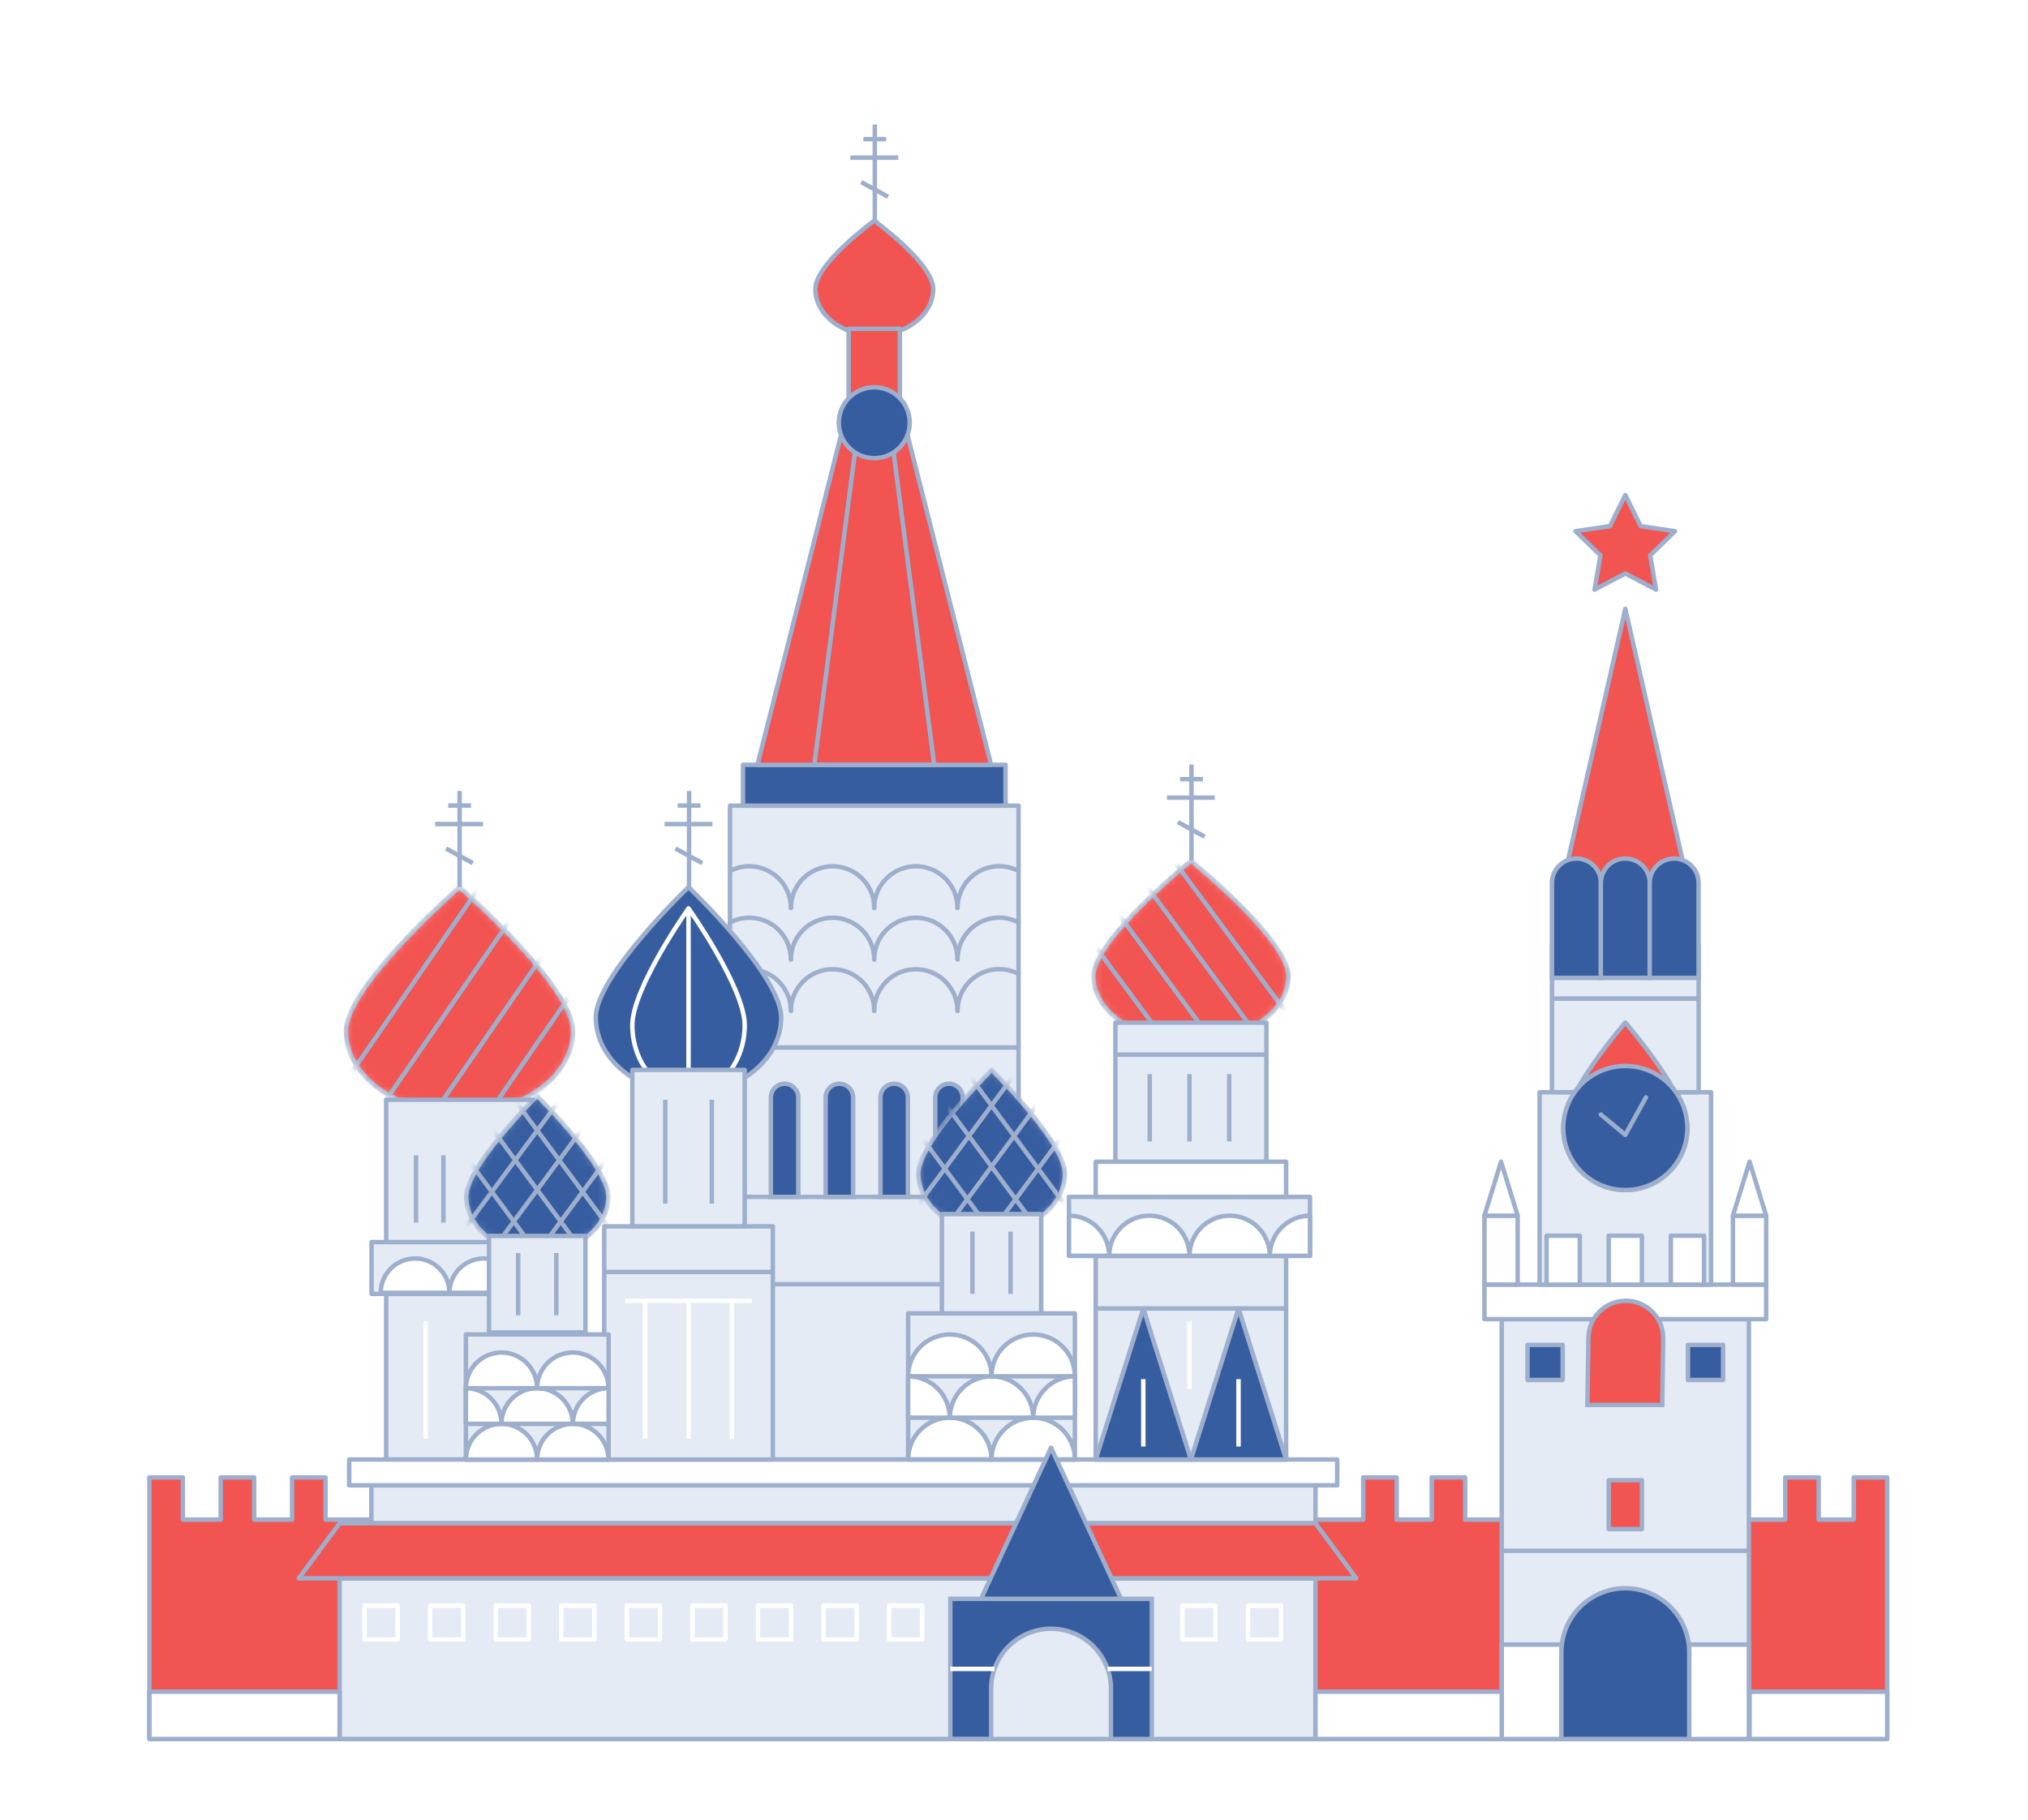 <svg width="273" height="245" viewBox="0 0 273 245" fill="none" xmlns="http://www.w3.org/2000/svg">
<g filter="url(#filter0_dd_202_3891)">
<g filter="url(#filter1_dd_202_3891)">
<mask id="mask0_202_3891" style="mask-type:alpha" maskUnits="userSpaceOnUse" x="46" y="114" width="32" height="32">
<path d="M77.147 134.064C77.147 140.161 70.287 145.105 61.862 145.105C53.436 145.105 46.576 140.161 46.576 134.064C46.576 127.967 61.857 114.676 61.857 114.676C61.857 114.676 77.147 127.967 77.147 134.064Z" fill="#F25451" stroke="#9DAFCC" stroke-width="0.6" stroke-linejoin="round"/>
</mask>
<g mask="url(#mask0_202_3891)">
<path d="M77.147 134.064C77.147 140.161 70.287 145.105 61.862 145.105C53.436 145.105 46.576 140.161 46.576 134.064C46.576 127.967 61.857 114.676 61.857 114.676C61.857 114.676 77.147 127.967 77.147 134.064Z" fill="#F25451" stroke="#9DAFCC" stroke-width="0.6" stroke-linejoin="round"/>
<path d="M65.416 113.402L45.826 141.825" stroke="#9DAFCC" stroke-width="0.6" stroke-linejoin="round"/>
<path d="M69.734 117.561L50.139 145.988" stroke="#9DAFCC" stroke-width="0.6" stroke-linejoin="round"/>
<path d="M74.047 122.428L54.453 150.851" stroke="#9DAFCC" stroke-width="0.6" stroke-linejoin="round"/>
<path d="M78.36 126.895L58.77 155.318" stroke="#9DAFCC" stroke-width="0.6" stroke-linejoin="round"/>
</g>
<path d="M71.744 143.312H51.983V191.745H71.744V143.312Z" fill="#E4EBF5" stroke="#9DAFCC" stroke-width="0.6" stroke-linejoin="round"/>
<path d="M73.709 162.474H50.019V169.445H73.709V162.474Z" fill="#E4EBF5" stroke="#9DAFCC" stroke-width="0.6" stroke-linejoin="round"/>
<path d="M56.009 150.777V159.845" stroke="#9DAFCC" stroke-width="0.6" stroke-linejoin="round"/>
<path d="M60.502 169.3C60.502 168.073 60.015 166.896 59.148 166.029C58.28 165.161 57.103 164.674 55.876 164.674C54.649 164.674 53.472 165.161 52.605 166.029C51.737 166.896 51.25 168.073 51.25 169.3H60.502C60.502 168.073 60.99 166.896 61.858 166.029C62.725 165.161 63.902 164.674 65.129 164.674C66.356 164.674 67.532 165.161 68.4 166.029C69.268 166.896 69.755 168.073 69.755 169.3H60.502Z" fill="white"/>
<path d="M60.502 169.3C60.502 168.073 60.015 166.896 59.148 166.029C58.28 165.161 57.103 164.674 55.876 164.674C54.649 164.674 53.472 165.161 52.605 166.029C51.737 166.896 51.25 168.073 51.25 169.3H60.502ZM60.502 169.3C60.502 168.073 60.99 166.896 61.858 166.029C62.725 165.161 63.902 164.674 65.129 164.674C66.356 164.674 67.532 165.161 68.4 166.029C69.268 166.896 69.755 168.073 69.755 169.3H60.502Z" stroke="#9DAFCC" stroke-width="0.6" stroke-linejoin="round"/>
<path d="M249.547 194.155V199.836H244.822V194.155H240.325V199.836H197.23V194.155H192.732V199.836H188.011V194.155H183.514V199.836H43.819V194.155H39.322V199.836H34.215V194.155H29.717V199.836H24.611V194.155H20.113V199.836V200.732V229.373H254.045V200.732V199.836V194.155H249.547Z" fill="#F25451" stroke="#9DAFCC" stroke-width="0.6" stroke-linejoin="round"/>
<path d="M218.792 77.21L210.44 113.873H227.145L218.792 77.21Z" fill="#F25451" stroke="#9DAFCC" stroke-width="0.6" stroke-linejoin="round"/>
<path d="M202.156 229.374H235.428V172.842H202.156V229.374Z" fill="#E4EBF5" stroke="#9DAFCC" stroke-width="0.6" stroke-linejoin="round"/>
<path d="M237.752 168.193H199.828V172.845H237.752V168.193Z" fill="white" stroke="#9DAFCC" stroke-width="0.6" stroke-linejoin="round"/>
<path d="M230.335 142.292H207.254V168.194H230.335V142.292Z" fill="#E4EBF5" stroke="#9DAFCC" stroke-width="0.6" stroke-linejoin="round"/>
<path d="M228.663 122.547H208.918V142.292H228.663V122.547Z" fill="#E4EBF5" stroke="#9DAFCC" stroke-width="0.6" stroke-linejoin="round"/>
<path d="M212.211 110.829C211.338 110.829 210.501 111.175 209.884 111.792C209.267 112.409 208.919 113.245 208.918 114.118V126.899H215.508V114.118C215.508 113.685 215.423 113.257 215.257 112.857C215.091 112.458 214.848 112.095 214.542 111.789C214.236 111.484 213.872 111.242 213.472 111.077C213.072 110.912 212.644 110.828 212.211 110.829Z" fill="#365DA0" stroke="#9DAFCC" stroke-width="0.6" stroke-miterlimit="10"/>
<path d="M218.792 110.829C217.92 110.829 217.083 111.175 216.466 111.792C215.848 112.409 215.501 113.245 215.5 114.118V126.899H222.081V114.118C222.081 113.246 221.735 112.409 221.118 111.792C220.501 111.176 219.665 110.829 218.792 110.829Z" fill="#365DA0" stroke="#9DAFCC" stroke-width="0.6" stroke-miterlimit="10"/>
<path d="M225.37 110.829C224.497 110.829 223.66 111.175 223.043 111.792C222.425 112.409 222.078 113.245 222.077 114.118V126.899H228.658V114.118C228.658 113.246 228.312 112.409 227.695 111.792C227.078 111.176 226.242 110.829 225.37 110.829Z" fill="#365DA0" stroke="#9DAFCC" stroke-width="0.6" stroke-miterlimit="10"/>
<path d="M218.792 72.452L222.93 74.626L222.141 70.016L225.49 66.753L220.863 66.08L218.792 61.887L216.722 66.08L212.095 66.753L215.444 70.016L214.651 74.626L218.792 72.452Z" fill="#F25451" stroke="#9DAFCC" stroke-width="0.6" stroke-linecap="round" stroke-linejoin="round"/>
<path d="M221.026 194.532H216.554V201.11H221.026V194.532Z" fill="#F25451" stroke="#9DAFCC" stroke-width="0.6" stroke-linejoin="round"/>
<path d="M204.3 158.911H199.828V168.189H204.3V158.911Z" fill="white" stroke="#9DAFCC" stroke-width="0.6" stroke-linejoin="round"/>
<path d="M212.666 161.615H208.193V168.193H212.666V161.615Z" fill="white" stroke="#9DAFCC" stroke-width="0.6" stroke-linejoin="round"/>
<path d="M221.026 161.615H216.554V168.193H221.026V161.615Z" fill="white" stroke="#9DAFCC" stroke-width="0.6" stroke-linejoin="round"/>
<path d="M229.391 161.615H224.919V168.193H229.391V161.615Z" fill="white" stroke="#9DAFCC" stroke-width="0.6" stroke-linejoin="round"/>
<path d="M237.752 158.911H233.28V168.189H237.752V158.911Z" fill="white" stroke="#9DAFCC" stroke-width="0.6" stroke-linejoin="round"/>
<path d="M202.066 151.647L199.828 158.91H204.3L202.066 151.647Z" fill="white" stroke="#9DAFCC" stroke-width="0.6" stroke-linejoin="round"/>
<path d="M235.518 151.647L233.28 158.91H237.752L235.518 151.647Z" fill="white" stroke="#9DAFCC" stroke-width="0.6" stroke-linejoin="round"/>
<path d="M235.519 204.038H202.066" stroke="#9DAFCC" stroke-width="0.6" stroke-linejoin="round"/>
<path d="M218.861 170.371C220.195 170.371 221.474 170.9 222.418 171.842C223.361 172.784 223.893 174.063 223.895 175.396L223.762 184.4H213.686L213.823 175.396C213.827 174.062 214.359 172.784 215.303 171.842C216.248 170.9 217.527 170.371 218.861 170.371Z" fill="#F25451" stroke="#9DAFCC" stroke-width="0.6" stroke-miterlimit="10"/>
<path d="M210.359 176.31H205.629V181.039H210.359V176.31Z" fill="#365DA0" stroke="#9DAFCC" stroke-width="0.6" stroke-linejoin="round"/>
<path d="M231.955 176.31H227.226V181.039H231.955V176.31Z" fill="#365DA0" stroke="#9DAFCC" stroke-width="0.6" stroke-linejoin="round"/>
<path d="M227.145 147.099C227.145 142.485 218.792 132.915 218.792 132.915C218.792 132.915 210.44 142.502 210.44 147.099C210.44 149.316 211.321 151.443 212.889 153.011C214.457 154.578 216.584 155.459 218.801 155.459C221.018 155.459 223.145 154.578 224.713 153.011C226.281 151.443 227.162 149.316 227.162 147.099H227.145Z" fill="#F25451" stroke="#9DAFCC" stroke-width="0.6" stroke-linejoin="round"/>
<path d="M218.792 155.467C223.406 155.467 227.145 151.729 227.145 147.115C227.145 142.503 223.406 138.763 218.792 138.763C214.18 138.763 210.44 142.503 210.44 147.115C210.44 151.729 214.18 155.467 218.792 155.467Z" fill="#365DA0" stroke="#9DAFCC" stroke-width="0.6" stroke-linejoin="round"/>
<path d="M208.918 129.686H228.663" stroke="#9DAFCC" stroke-width="0.6" stroke-linejoin="round"/>
<path d="M215.5 145.302L218.792 148.033L221.571 142.991" stroke="#9DAFCC" stroke-width="0.6" stroke-linecap="round" stroke-linejoin="round"/>
<path d="M202.156 229.378H235.428V216.661H202.156V229.378Z" fill="white" stroke="#9DAFCC" stroke-width="0.6" stroke-linejoin="round"/>
<path d="M218.792 209.076C221.075 209.076 223.263 209.982 224.877 211.596C226.491 213.21 227.398 215.399 227.398 217.681V229.373H210.183V217.681C210.184 215.398 211.092 213.209 212.706 211.596C214.32 209.982 216.51 209.076 218.792 209.076Z" fill="#365DA0" stroke="#9DAFCC" stroke-width="0.6" stroke-miterlimit="10"/>
<path d="M137.113 103.709H98.268V191.75H137.113V103.709Z" fill="#E4EBF5" stroke="#9DAFCC" stroke-width="0.6" stroke-linejoin="round"/>
<path d="M117.691 131.345C117.691 129.857 117.099 128.429 116.047 127.376C114.994 126.324 113.567 125.733 112.078 125.733C110.59 125.733 109.162 126.324 108.11 127.376C107.057 128.429 106.466 129.857 106.466 131.345" stroke="#9DAFCC" stroke-width="0.6" stroke-linecap="round" stroke-linejoin="round"/>
<path d="M128.898 131.345C128.898 129.857 128.307 128.429 127.254 127.376C126.202 126.324 124.774 125.733 123.286 125.733C121.797 125.733 120.37 126.324 119.317 127.376C118.265 128.429 117.673 129.857 117.673 131.345" stroke="#9DAFCC" stroke-width="0.6" stroke-linecap="round" stroke-linejoin="round"/>
<path d="M137.113 126.363C136.257 125.915 135.3 125.696 134.334 125.726C133.368 125.757 132.427 126.036 131.601 126.537C130.774 127.038 130.091 127.744 129.618 128.586C129.145 129.429 128.897 130.379 128.898 131.346" stroke="#9DAFCC" stroke-width="0.6" stroke-linecap="round" stroke-linejoin="round"/>
<path d="M106.465 131.346C106.466 130.382 106.218 129.434 105.745 128.594C105.272 127.754 104.592 127.05 103.768 126.549C102.944 126.048 102.006 125.768 101.042 125.736C100.079 125.704 99.123 125.919 98.268 126.363" stroke="#9DAFCC" stroke-width="0.6" stroke-linecap="round" stroke-linejoin="round"/>
<path d="M117.691 124.412C117.691 122.924 117.099 121.496 116.047 120.444C114.994 119.391 113.567 118.8 112.078 118.8C110.59 118.8 109.162 119.391 108.11 120.444C107.057 121.496 106.466 122.924 106.466 124.412" stroke="#9DAFCC" stroke-width="0.6" stroke-linecap="round" stroke-linejoin="round"/>
<path d="M128.898 124.412C128.898 122.924 128.307 121.496 127.254 120.444C126.202 119.391 124.774 118.8 123.286 118.8C121.797 118.8 120.37 119.391 119.317 120.444C118.265 121.496 117.673 122.924 117.673 124.412" stroke="#9DAFCC" stroke-width="0.6" stroke-linecap="round" stroke-linejoin="round"/>
<path d="M137.113 119.435C136.258 118.985 135.301 118.765 134.334 118.794C133.369 118.824 132.427 119.103 131.6 119.604C130.773 120.104 130.091 120.81 129.617 121.653C129.144 122.496 128.896 123.446 128.898 124.413" stroke="#9DAFCC" stroke-width="0.6" stroke-linecap="round" stroke-linejoin="round"/>
<path d="M106.465 124.413C106.466 123.449 106.218 122.501 105.746 121.66C105.274 120.82 104.592 120.116 103.768 119.615C102.944 119.115 102.005 118.836 101.042 118.804C100.078 118.772 99.123 118.99 98.268 119.435" stroke="#9DAFCC" stroke-width="0.6" stroke-linecap="round" stroke-linejoin="round"/>
<path d="M117.691 117.484C117.691 115.995 117.099 114.568 116.047 113.515C114.994 112.462 113.567 111.871 112.078 111.871C110.59 111.871 109.162 112.462 108.11 113.515C107.057 114.568 106.466 115.995 106.466 117.484" stroke="#9DAFCC" stroke-width="0.6" stroke-linecap="round" stroke-linejoin="round"/>
<path d="M128.898 117.484C128.898 115.995 128.307 114.568 127.254 113.515C126.202 112.462 124.774 111.871 123.286 111.871C121.797 111.871 120.37 112.462 119.317 113.515C118.265 114.568 117.673 115.995 117.673 117.484" stroke="#9DAFCC" stroke-width="0.6" stroke-linecap="round" stroke-linejoin="round"/>
<path d="M137.113 112.506C136.258 112.057 135.301 111.836 134.334 111.866C133.369 111.896 132.427 112.174 131.6 112.675C130.773 113.176 130.091 113.882 129.617 114.724C129.144 115.567 128.896 116.518 128.898 117.484" stroke="#9DAFCC" stroke-width="0.6" stroke-linecap="round" stroke-linejoin="round"/>
<path d="M106.465 117.484C106.466 116.52 106.218 115.572 105.746 114.732C105.274 113.891 104.592 113.187 103.768 112.687C102.944 112.187 102.005 111.907 101.042 111.875C100.078 111.844 99.123 112.061 98.268 112.506" stroke="#9DAFCC" stroke-width="0.6" stroke-linecap="round" stroke-linejoin="round"/>
<path d="M137.113 136.276H98.362" stroke="#9DAFCC" stroke-width="0.6" stroke-linejoin="round"/>
<path d="M137.113 168.138H98.268" stroke="#9DAFCC" stroke-width="0.6" stroke-linejoin="round"/>
<path d="M137.113 156.385H98.362" stroke="#9DAFCC" stroke-width="0.6" stroke-linejoin="round"/>
<path d="M105.621 141.148C105.131 141.148 104.661 141.343 104.314 141.689C103.968 142.036 103.773 142.506 103.773 142.996V156.386H107.46V142.996C107.46 142.507 107.267 142.038 106.922 141.692C106.577 141.346 106.11 141.15 105.621 141.148Z" fill="#365DA0" stroke="#9DAFCC" stroke-width="0.6" stroke-miterlimit="10"/>
<path d="M112.996 141.148C112.506 141.148 112.036 141.343 111.689 141.689C111.342 142.036 111.147 142.506 111.147 142.996V156.386H114.843V142.996C114.843 142.506 114.649 142.036 114.302 141.689C113.956 141.343 113.486 141.148 112.996 141.148Z" fill="#365DA0" stroke="#9DAFCC" stroke-width="0.6" stroke-miterlimit="10"/>
<path d="M120.37 141.148C119.88 141.148 119.41 141.343 119.064 141.689C118.717 142.036 118.522 142.506 118.522 142.996V156.386H122.218V142.996C122.218 142.506 122.024 142.036 121.677 141.689C121.33 141.343 120.86 141.148 120.37 141.148Z" fill="#365DA0" stroke="#9DAFCC" stroke-width="0.6" stroke-miterlimit="10"/>
<path d="M127.745 141.148C127.255 141.148 126.785 141.343 126.438 141.689C126.092 142.036 125.897 142.506 125.897 142.996V156.386H129.593V142.996C129.593 142.506 129.398 142.036 129.052 141.689C128.705 141.343 128.235 141.148 127.745 141.148Z" fill="#365DA0" stroke="#9DAFCC" stroke-width="0.6" stroke-miterlimit="10"/>
<path d="M125.623 34.141C125.623 37.571 122.072 40.384 117.691 40.384C113.309 40.384 109.763 37.589 109.763 34.141C109.763 30.694 117.691 24.949 117.691 24.949C117.691 24.949 125.623 30.698 125.623 34.141Z" fill="#F25451" stroke="#9DAFCC" stroke-width="0.6" stroke-linejoin="round"/>
<path d="M121.142 39.505H114.239V52.154H121.142V39.505Z" fill="#F25451" stroke="#9DAFCC" stroke-width="0.6" stroke-linejoin="round"/>
<path d="M177.083 207.746H45.715V229.378H177.083V207.746Z" fill="#E4EBF5" stroke="#9DAFCC" stroke-width="0.6" stroke-linejoin="round"/>
<path d="M177.087 195.219H49.993V200.33H177.087V195.219Z" fill="#E4EBF5" stroke="#9DAFCC" stroke-width="0.6" stroke-linejoin="round"/>
<path d="M180.007 191.745H47.009V195.218H180.007V191.745Z" fill="white" stroke="#9DAFCC" stroke-width="0.6" stroke-linejoin="round"/>
<path d="M135.364 98.211H100.017V103.708H135.364V98.211Z" fill="#365DA0" stroke="#9DAFCC" stroke-width="0.6" stroke-linejoin="round"/>
<path d="M177.087 200.329H45.715L40.226 207.747H182.575L177.087 200.329Z" fill="#F25451" stroke="#9DAFCC" stroke-width="0.6" stroke-linejoin="round"/>
<path d="M105.162 132.216C105.162 137.841 99.588 142.399 92.686 142.399C85.782 142.399 80.208 137.841 80.208 132.216C80.208 126.591 92.686 114.676 92.686 114.676C92.686 114.676 105.162 126.595 105.162 132.216Z" fill="#365DA0" stroke="#9DAFCC" stroke-width="0.6" stroke-linejoin="round"/>
<path d="M100.249 133.267C100.249 138.309 96.861 142.399 92.685 142.399C88.509 142.399 85.122 138.309 85.122 133.267C85.122 128.224 92.685 117.539 92.685 117.539C92.685 117.539 100.249 128.233 100.249 133.267Z" stroke="white" stroke-width="0.6" stroke-linejoin="round"/>
<path d="M92.685 142.399V117.539" stroke="white" stroke-width="0.6" stroke-linejoin="round"/>
<path d="M104.038 160.352H81.336V191.746H104.038V160.352Z" fill="#E4EBF5" stroke="#9DAFCC" stroke-width="0.6" stroke-linejoin="round"/>
<path d="M81.336 166.491H104.034" stroke="#9DAFCC" stroke-width="0.6" stroke-linejoin="round"/>
<path d="M100.244 139.286H85.122V160.351H100.244V139.286Z" fill="#E4EBF5" stroke="#9DAFCC" stroke-width="0.6" stroke-linejoin="round"/>
<path d="M89.555 143.312V157.298" stroke="#9DAFCC" stroke-width="0.6" stroke-linejoin="round"/>
<path d="M95.819 143.312V157.298" stroke="#9DAFCC" stroke-width="0.6" stroke-linejoin="round"/>
<mask id="mask1_202_3891" style="mask-type:alpha" maskUnits="userSpaceOnUse" x="123" y="138" width="21" height="24">
<path d="M123.629 153.264C123.629 157.572 128.037 161.062 133.49 161.062C138.944 161.062 143.352 157.572 143.352 153.264C143.352 148.954 133.49 139.286 133.49 139.286C133.49 139.286 123.629 148.954 123.629 153.264Z" fill="#365DA0" stroke="#9DAFCC" stroke-width="0.6" stroke-linejoin="round"/>
</mask>
<g mask="url(#mask1_202_3891)">
<path d="M123.629 153.264C123.629 157.572 128.037 161.062 133.49 161.062C138.944 161.062 143.352 157.572 143.352 153.264C143.352 148.954 133.49 139.286 133.49 139.286C133.49 139.286 123.629 148.954 123.629 153.264Z" fill="#365DA0" stroke="#9DAFCC" stroke-width="0.6" stroke-linejoin="round"/>
<path d="M128.667 137.588L145.504 160.351" stroke="#9DAFCC" stroke-width="0.6" stroke-linejoin="round"/>
<path d="M125.052 140.919L141.89 163.687" stroke="#9DAFCC" stroke-width="0.6" stroke-linejoin="round"/>
<path d="M121.438 144.817L138.275 167.58" stroke="#9DAFCC" stroke-width="0.6" stroke-linejoin="round"/>
<path d="M138.275 137.588L121.438 160.351" stroke="#9DAFCC" stroke-width="0.6" stroke-linejoin="round"/>
<path d="M141.89 140.919L125.052 163.687" stroke="#9DAFCC" stroke-width="0.6" stroke-linejoin="round"/>
<path d="M145.504 144.817L128.667 167.58" stroke="#9DAFCC" stroke-width="0.6" stroke-linejoin="round"/>
</g>
<path d="M144.698 172.069H122.249V191.745H144.698V172.069Z" fill="#E4EBF5" stroke="#9DAFCC" stroke-width="0.6" stroke-linejoin="round"/>
<path d="M127.861 186.115C126.373 186.115 124.945 186.707 123.892 187.759C122.84 188.812 122.249 190.239 122.249 191.728H133.473C133.473 190.991 133.328 190.261 133.046 189.58C132.764 188.899 132.351 188.28 131.829 187.759C131.308 187.238 130.69 186.825 130.009 186.543C129.328 186.261 128.598 186.115 127.861 186.115Z" fill="white" stroke="#9DAFCC" stroke-width="0.6" stroke-linejoin="round"/>
<path d="M133.473 180.542C131.991 180.542 130.57 181.127 129.518 182.171C128.467 183.216 127.871 184.633 127.861 186.115H139.086C139.075 184.633 138.48 183.216 137.429 182.171C136.377 181.127 134.955 180.542 133.473 180.542Z" fill="white" stroke="#9DAFCC" stroke-width="0.6" stroke-linejoin="round"/>
<path d="M139.086 186.115C137.597 186.115 136.17 186.707 135.117 187.759C134.065 188.812 133.473 190.239 133.473 191.728H144.698C144.698 190.991 144.553 190.261 144.271 189.58C143.989 188.899 143.575 188.28 143.055 187.759C142.533 187.238 141.914 186.825 141.234 186.543C140.553 186.261 139.823 186.115 139.086 186.115Z" fill="white" stroke="#9DAFCC" stroke-width="0.6" stroke-linejoin="round"/>
<path d="M127.861 174.908C127.122 174.908 126.39 175.054 125.708 175.337C125.026 175.62 124.406 176.036 123.885 176.559C123.363 177.083 122.95 177.704 122.669 178.387C122.389 179.071 122.245 179.803 122.249 180.542H133.473C133.476 179.803 133.333 179.071 133.053 178.387C132.771 177.704 132.358 177.083 131.837 176.559C131.316 176.036 130.696 175.62 130.014 175.337C129.331 175.054 128.6 174.908 127.861 174.908Z" fill="white" stroke="#9DAFCC" stroke-width="0.6" stroke-linejoin="round"/>
<path d="M139.086 174.908C138.347 174.908 137.615 175.054 136.933 175.337C136.251 175.62 135.631 176.036 135.109 176.559C134.588 177.083 134.175 177.704 133.894 178.387C133.613 179.071 133.47 179.803 133.473 180.542H144.698C144.701 179.803 144.558 179.071 144.277 178.387C143.996 177.704 143.584 177.083 143.062 176.559C142.541 176.036 141.921 175.62 141.238 175.337C140.556 175.054 139.824 174.908 139.086 174.908Z" fill="white" stroke="#9DAFCC" stroke-width="0.6" stroke-linejoin="round"/>
<path d="M122.249 186.115H127.861C127.851 184.633 127.255 183.216 126.203 182.171C125.152 181.127 123.73 180.542 122.249 180.542V186.115Z" fill="white" stroke="#9DAFCC" stroke-width="0.6" stroke-linejoin="round"/>
<path d="M144.698 186.115H139.086C139.096 184.633 139.692 183.216 140.743 182.171C141.795 181.127 143.216 180.542 144.698 180.542V186.115Z" fill="white" stroke="#9DAFCC" stroke-width="0.6" stroke-linejoin="round"/>
<path d="M140.158 158.705H126.793V172.069H140.158V158.705Z" fill="#E4EBF5" stroke="#9DAFCC" stroke-width="0.6" stroke-linejoin="round"/>
<path d="M130.909 161.064V169.446" stroke="#9DAFCC" stroke-width="0.6" stroke-linejoin="round"/>
<path d="M136.037 161.064V169.446" stroke="#9DAFCC" stroke-width="0.6" stroke-linejoin="round"/>
<mask id="mask2_202_3891" style="mask-type:alpha" maskUnits="userSpaceOnUse" x="62" y="142" width="21" height="23">
<path d="M62.758 156.359C62.758 160.544 67.045 163.94 72.319 163.94C77.593 163.94 81.885 160.544 81.885 156.359C81.885 152.175 72.302 142.781 72.302 142.781C72.302 142.781 62.758 152.175 62.758 156.359Z" fill="#365DA0" stroke="#9DAFCC" stroke-width="0.6" stroke-linejoin="round"/>
</mask>
<g mask="url(#mask2_202_3891)">
<path d="M62.758 156.359C62.758 160.544 67.045 163.94 72.319 163.94C77.593 163.94 81.885 160.544 81.885 156.359C81.885 152.175 72.302 142.781 72.302 142.781C72.302 142.781 62.758 152.175 62.758 156.359Z" fill="#365DA0" stroke="#9DAFCC" stroke-width="0.6" stroke-linejoin="round"/>
<path d="M67.654 141.13L84.011 163.245" stroke="#9DAFCC" stroke-width="0.6" stroke-linejoin="round"/>
<path d="M64.143 144.372L80.5 166.487" stroke="#9DAFCC" stroke-width="0.6" stroke-linejoin="round"/>
<path d="M60.631 148.154L76.988 170.269" stroke="#9DAFCC" stroke-width="0.6" stroke-linejoin="round"/>
<path d="M76.988 141.13L60.631 163.245" stroke="#9DAFCC" stroke-width="0.6" stroke-linejoin="round"/>
<path d="M80.5 144.372L64.143 166.487" stroke="#9DAFCC" stroke-width="0.6" stroke-linejoin="round"/>
<path d="M84.011 148.154L67.654 170.269" stroke="#9DAFCC" stroke-width="0.6" stroke-linejoin="round"/>
</g>
<path d="M81.928 174.908H62.715V191.745H81.928V174.908Z" fill="#E4EBF5" stroke="#9DAFCC" stroke-width="0.6" stroke-linejoin="round"/>
<path d="M67.517 186.943C66.243 186.943 65.022 187.449 64.121 188.35C63.221 189.25 62.715 190.472 62.715 191.746H72.302C72.302 190.475 71.798 189.256 70.902 188.356C70.005 187.456 68.787 186.948 67.517 186.943Z" fill="white" stroke="#9DAFCC" stroke-width="0.6" stroke-linejoin="round"/>
<path d="M72.302 182.141C71.028 182.141 69.807 182.647 68.906 183.547C68.006 184.448 67.499 185.669 67.499 186.943H77.108C77.108 186.312 76.984 185.687 76.742 185.104C76.501 184.521 76.147 183.992 75.7 183.546C75.254 183.1 74.724 182.746 74.141 182.505C73.558 182.264 72.933 182.14 72.302 182.141Z" fill="white" stroke="#9DAFCC" stroke-width="0.6" stroke-linejoin="round"/>
<path d="M77.126 186.944C76.493 186.941 75.867 187.064 75.282 187.304C74.697 187.544 74.165 187.897 73.717 188.344C73.269 188.79 72.913 189.32 72.671 189.904C72.428 190.487 72.303 191.113 72.302 191.746H81.911C81.909 190.475 81.405 189.257 80.509 188.358C79.612 187.457 78.396 186.949 77.126 186.944Z" fill="white" stroke="#9DAFCC" stroke-width="0.6" stroke-linejoin="round"/>
<path d="M67.517 177.339C66.886 177.338 66.262 177.462 65.679 177.703C65.096 177.944 64.566 178.298 64.12 178.744C63.674 179.19 63.32 179.72 63.079 180.302C62.838 180.886 62.714 181.51 62.715 182.141H72.302C72.303 180.87 71.8 179.651 70.903 178.75C70.006 177.85 68.788 177.342 67.517 177.339Z" fill="white" stroke="#9DAFCC" stroke-width="0.6" stroke-linejoin="round"/>
<path d="M77.126 177.339C76.493 177.336 75.866 177.458 75.281 177.699C74.696 177.939 74.165 178.292 73.716 178.738C73.268 179.184 72.912 179.714 72.67 180.298C72.427 180.883 72.302 181.509 72.302 182.141H81.911C81.911 180.87 81.407 179.652 80.51 178.752C79.613 177.852 78.396 177.343 77.126 177.339Z" fill="white" stroke="#9DAFCC" stroke-width="0.6" stroke-linejoin="round"/>
<path d="M62.715 186.943H67.517C67.518 186.312 67.394 185.687 67.152 185.105C66.912 184.522 66.558 183.992 66.112 183.546C65.666 183.1 65.136 182.746 64.553 182.505C63.97 182.264 63.346 182.14 62.715 182.141V186.943Z" fill="white" stroke="#9DAFCC" stroke-width="0.6" stroke-linejoin="round"/>
<path d="M81.928 186.943H77.126C77.125 186.312 77.249 185.687 77.49 185.105C77.731 184.522 78.085 183.992 78.531 183.546C78.977 183.1 79.506 182.746 80.089 182.505C80.672 182.264 81.297 182.14 81.928 182.141V186.943Z" fill="white" stroke="#9DAFCC" stroke-width="0.6" stroke-linejoin="round"/>
<path d="M78.81 161.646H65.828V174.629H78.81V161.646Z" fill="#E4EBF5" stroke="#9DAFCC" stroke-width="0.6" stroke-linejoin="round"/>
<path d="M69.755 163.948V172.331" stroke="#9DAFCC" stroke-width="0.6" stroke-linejoin="round"/>
<path d="M74.888 163.948V172.331" stroke="#9DAFCC" stroke-width="0.6" stroke-linejoin="round"/>
<path d="M173.13 164.322H147.498V191.745H173.13V164.322Z" fill="#E4EBF5" stroke="#9DAFCC" stroke-width="0.6" stroke-linejoin="round"/>
<path d="M153.908 171.409L147.498 191.745H160.314L153.908 171.409Z" fill="#365DA0" stroke="#9DAFCC" stroke-width="0.6" stroke-linejoin="round"/>
<path d="M166.723 171.409L160.314 191.745H173.134L166.723 171.409Z" fill="#365DA0" stroke="#9DAFCC" stroke-width="0.6" stroke-linejoin="round"/>
<path d="M176.345 156.385H143.901V164.322H176.345V156.385Z" fill="#E4EBF5" stroke="#9DAFCC" stroke-width="0.6" stroke-linejoin="round"/>
<path d="M173.13 151.647H147.498V156.38H173.13V151.647Z" fill="white" stroke="#9DAFCC" stroke-width="0.6" stroke-linejoin="round"/>
<path d="M154.718 158.911C153.284 158.912 151.91 159.482 150.896 160.496C149.883 161.51 149.313 162.884 149.312 164.318H160.125C160.125 163.608 159.985 162.905 159.713 162.249C159.442 161.593 159.044 160.997 158.542 160.495C158.039 159.993 157.443 159.595 156.787 159.323C156.131 159.051 155.428 158.911 154.718 158.911Z" fill="white" stroke="#9DAFCC" stroke-width="0.6" stroke-linejoin="round"/>
<path d="M165.531 158.911C164.098 158.912 162.724 159.482 161.71 160.496C160.696 161.51 160.126 162.884 160.125 164.318H170.938C170.937 162.884 170.367 161.51 169.353 160.496C168.34 159.482 166.965 158.912 165.531 158.911Z" fill="white" stroke="#9DAFCC" stroke-width="0.6" stroke-linejoin="round"/>
<path d="M143.905 164.318H149.312C149.312 162.884 148.742 161.509 147.728 160.495C146.714 159.481 145.339 158.911 143.905 158.911V164.318Z" fill="white" stroke="#9DAFCC" stroke-width="0.6" stroke-linejoin="round"/>
<path d="M176.345 164.318H170.938C170.938 162.884 171.508 161.509 172.522 160.495C173.536 159.481 174.911 158.911 176.345 158.911V164.318Z" fill="white" stroke="#9DAFCC" stroke-width="0.6" stroke-linejoin="round"/>
<mask id="mask3_202_3891" style="mask-type:alpha" maskUnits="userSpaceOnUse" x="146" y="110" width="28" height="26">
<path d="M147.181 126.651C147.181 131.535 153.063 135.492 160.318 135.492C167.573 135.492 173.451 131.535 173.451 126.651C173.451 121.767 160.318 111.121 160.318 111.121C160.318 111.121 147.181 121.763 147.181 126.651Z" fill="#F25451" stroke="#9DAFCC" stroke-width="0.6" stroke-linejoin="round"/>
</mask>
<g mask="url(#mask3_202_3891)">
<path d="M147.181 126.651C147.181 131.535 153.063 135.492 160.318 135.492C167.573 135.492 173.451 131.535 173.451 126.651C173.451 121.767 160.318 111.121 160.318 111.121C160.318 111.121 147.181 121.763 147.181 126.651Z" fill="#F25451" stroke="#9DAFCC" stroke-width="0.6" stroke-linejoin="round"/>
<path d="M157.261 110.095L174.098 132.862" stroke="#9DAFCC" stroke-width="0.6" stroke-linejoin="round"/>
<path d="M153.552 113.431L170.39 136.199" stroke="#9DAFCC" stroke-width="0.6" stroke-linejoin="round"/>
<path d="M149.848 117.324L166.685 140.091" stroke="#9DAFCC" stroke-width="0.6" stroke-linejoin="round"/>
<path d="M146.139 120.905L162.977 143.672" stroke="#9DAFCC" stroke-width="0.6" stroke-linejoin="round"/>
</g>
<path d="M170.479 132.932H150.147V151.648H170.479V132.932Z" fill="#E4EBF5" stroke="#9DAFCC" stroke-width="0.6" stroke-linejoin="round"/>
<path d="M150.147 137.229H170.484" stroke="#9DAFCC" stroke-width="0.6" stroke-linejoin="round"/>
<path d="M154.774 139.852V148.92" stroke="#9DAFCC" stroke-width="0.6" stroke-linejoin="round"/>
<path d="M160.121 139.852V148.92" stroke="#9DAFCC" stroke-width="0.6" stroke-linejoin="round"/>
<path d="M153.908 180.923V189.992" stroke="white" stroke-width="0.6" stroke-linejoin="round"/>
<path d="M166.724 180.923V189.992" stroke="white" stroke-width="0.6" stroke-linejoin="round"/>
<path d="M160.121 173.18V182.248" stroke="white" stroke-width="0.6" stroke-linejoin="round"/>
<path d="M165.472 139.852V148.92" stroke="#9DAFCC" stroke-width="0.6" stroke-linejoin="round"/>
<path d="M59.692 150.777V159.845" stroke="#9DAFCC" stroke-width="0.6" stroke-linejoin="round"/>
<path d="M113.214 53.826L101.964 98.211H133.418L122.167 53.826H113.214Z" fill="#F25451" stroke="#9DAFCC" stroke-width="0.6" stroke-linejoin="round"/>
<path d="M115.393 53.826L109.617 98.211H125.764L119.989 53.826H115.393Z" stroke="#9DAFCC" stroke-width="0.6" stroke-linejoin="round"/>
<path d="M117.691 56.925C120.326 56.925 122.463 54.789 122.463 52.154C122.463 49.518 120.326 47.381 117.691 47.381C115.055 47.381 112.919 49.518 112.919 52.154C112.919 54.789 115.055 56.925 117.691 56.925Z" fill="#365DA0" stroke="#9DAFCC" stroke-width="0.6" stroke-linejoin="round"/>
<path d="M147.498 171.409H173.134" stroke="#9DAFCC" stroke-width="0.6" stroke-linejoin="round"/>
<path d="M127.929 210.499V229.365H133.422V222.595C133.422 220.456 134.271 218.404 135.784 216.891C137.297 215.379 139.348 214.53 141.487 214.53C143.626 214.53 145.677 215.379 147.19 216.891C148.702 218.404 149.552 220.456 149.552 222.595V229.373H155.053V210.508L127.929 210.499Z" fill="#365DA0" stroke="#9DAFCC" stroke-width="0.6" stroke-miterlimit="10"/>
<path d="M127.929 219.937H133.876" stroke="white" stroke-width="0.6" stroke-miterlimit="10"/>
<path d="M149.097 219.937H155.044" stroke="white" stroke-width="0.6" stroke-miterlimit="10"/>
<path d="M141.487 190.159L132.067 210.499H150.907L141.487 190.159Z" fill="#365DA0" stroke="#9DAFCC" stroke-width="0.6" stroke-linejoin="round"/>
<path d="M53.535 211.412H49.08V215.987H53.535V211.412Z" stroke="white" stroke-width="0.6" stroke-linejoin="round"/>
<path d="M62.359 211.412H57.904V215.987H62.359V211.412Z" stroke="white" stroke-width="0.6" stroke-linejoin="round"/>
<path d="M71.187 211.412H66.732V215.987H71.187V211.412Z" stroke="white" stroke-width="0.6" stroke-linejoin="round"/>
<path d="M80.011 211.412H75.556V215.987H80.011V211.412Z" stroke="white" stroke-width="0.6" stroke-linejoin="round"/>
<path d="M88.835 211.412H84.38V215.987H88.835V211.412Z" stroke="white" stroke-width="0.6" stroke-linejoin="round"/>
<path d="M97.663 211.412H93.208V215.987H97.663V211.412Z" stroke="white" stroke-width="0.6" stroke-linejoin="round"/>
<path d="M106.487 211.412H102.032V215.987H106.487V211.412Z" stroke="white" stroke-width="0.6" stroke-linejoin="round"/>
<path d="M115.315 211.412H110.86V215.987H115.315V211.412Z" stroke="white" stroke-width="0.6" stroke-linejoin="round"/>
<path d="M124.139 211.412H119.684V215.987H124.139V211.412Z" stroke="white" stroke-width="0.6" stroke-linejoin="round"/>
<path d="M163.624 211.412H159.169V215.987H163.624V211.412Z" stroke="white" stroke-width="0.6" stroke-linejoin="round"/>
<path d="M172.452 211.412H167.997V215.987H172.452V211.412Z" stroke="white" stroke-width="0.6" stroke-linejoin="round"/>
<path d="M92.685 170.376V188.941" stroke="white" stroke-width="0.6" stroke-linejoin="round"/>
<path d="M86.854 170.376V188.941" stroke="white" stroke-width="0.6" stroke-linejoin="round"/>
<path d="M98.517 170.376V188.941" stroke="white" stroke-width="0.6" stroke-linejoin="round"/>
<path d="M84.153 170.376H101.218" stroke="white" stroke-width="0.6" stroke-linejoin="round"/>
<path d="M57.296 173.146V188.941" stroke="white" stroke-width="0.6" stroke-linejoin="round"/>
<path d="M202.161 223.015H177.087V229.373H202.161V223.015Z" fill="white" stroke="#9DAFCC" stroke-width="0.6" stroke-linejoin="round"/>
<path d="M254.045 223.015H235.518V229.373H254.045V223.015Z" fill="white" stroke="#9DAFCC" stroke-width="0.6" stroke-linejoin="round"/>
<path d="M45.714 223.015H20.113V229.373H45.714V223.015Z" fill="white" stroke="#9DAFCC" stroke-width="0.6" stroke-linejoin="round"/>
<path d="M117.764 24.949V12" stroke="#9DAFCC" stroke-width="0.6" stroke-linejoin="round"/>
<path d="M114.471 16.463H120.911" stroke="#9DAFCC" stroke-width="0.6" stroke-linejoin="round"/>
<path d="M116.229 13.968H119.298" stroke="#9DAFCC" stroke-width="0.6" stroke-linejoin="round"/>
<path d="M115.933 19.757L119.543 21.72" stroke="#9DAFCC" stroke-width="0.6" stroke-linejoin="round"/>
<path d="M92.758 114.676V101.727" stroke="#9DAFCC" stroke-width="0.6" stroke-linejoin="round"/>
<path d="M89.465 106.19H95.905" stroke="#9DAFCC" stroke-width="0.6" stroke-linejoin="round"/>
<path d="M91.223 103.694H94.293" stroke="#9DAFCC" stroke-width="0.6" stroke-linejoin="round"/>
<path d="M90.927 109.483L94.537 111.446" stroke="#9DAFCC" stroke-width="0.6" stroke-linejoin="round"/>
<path d="M160.391 111.121V98.169" stroke="#9DAFCC" stroke-width="0.6" stroke-linejoin="round"/>
<path d="M157.098 102.632H163.534" stroke="#9DAFCC" stroke-width="0.6" stroke-linejoin="round"/>
<path d="M158.856 100.141H161.926" stroke="#9DAFCC" stroke-width="0.6" stroke-linejoin="round"/>
<path d="M158.556 105.924L162.166 107.888" stroke="#9DAFCC" stroke-width="0.6" stroke-linejoin="round"/>
<path d="M61.87 114.676V101.727" stroke="#9DAFCC" stroke-width="0.6" stroke-linejoin="round"/>
<path d="M58.578 106.19H65.017" stroke="#9DAFCC" stroke-width="0.6" stroke-linejoin="round"/>
<path d="M60.335 103.694H63.405" stroke="#9DAFCC" stroke-width="0.6" stroke-linejoin="round"/>
<path d="M60.039 109.483L63.649 111.446" stroke="#9DAFCC" stroke-width="0.6" stroke-linejoin="round"/>
</g>
</g>
<defs>
<filter id="filter0_dd_202_3891" x="-11.911" y="-6.911" width="296.822" height="263.822" filterUnits="userSpaceOnUse" color-interpolation-filters="sRGB">
<feFlood flood-opacity="0" result="BackgroundImageFix"/>
<feColorMatrix in="SourceAlpha" type="matrix" values="0 0 0 0 0 0 0 0 0 0 0 0 0 0 0 0 0 0 127 0" result="hardAlpha"/>
<feOffset/>
<feGaussianBlur stdDeviation="5.956"/>
<feComposite in2="hardAlpha" operator="out"/>
<feColorMatrix type="matrix" values="0 0 0 0 0.569 0 0 0 0 0.741 0 0 0 0 0.867 0 0 0 1 0"/>
<feBlend mode="normal" in2="BackgroundImageFix" result="effect1_dropShadow_202_3891"/>
<feColorMatrix in="SourceAlpha" type="matrix" values="0 0 0 0 0 0 0 0 0 0 0 0 0 0 0 0 0 0 127 0" result="hardAlpha"/>
<feOffset dy="2.382"/>
<feGaussianBlur stdDeviation="2.978"/>
<feComposite in2="hardAlpha" operator="out"/>
<feColorMatrix type="matrix" values="0 0 0 0 0 0 0 0 0 0 0 0 0 0 0 0 0 0 0.1 0"/>
<feBlend mode="normal" in2="effect1_dropShadow_202_3891" result="effect2_dropShadow_202_3891"/>
<feBlend mode="normal" in="SourceGraphic" in2="effect2_dropShadow_202_3891" result="shape"/>
</filter>
<filter id="filter1_dd_202_3891" x="7.902" y="0.089" width="258.354" height="241.5" filterUnits="userSpaceOnUse" color-interpolation-filters="sRGB">
<feFlood flood-opacity="0" result="BackgroundImageFix"/>
<feColorMatrix in="SourceAlpha" type="matrix" values="0 0 0 0 0 0 0 0 0 0 0 0 0 0 0 0 0 0 127 0" result="hardAlpha"/>
<feOffset/>
<feGaussianBlur stdDeviation="5.956"/>
<feComposite in2="hardAlpha" operator="out"/>
<feColorMatrix type="matrix" values="0 0 0 0 0.569 0 0 0 0 0.741 0 0 0 0 0.867 0 0 0 1 0"/>
<feBlend mode="normal" in2="BackgroundImageFix" result="effect1_dropShadow_202_3891"/>
<feColorMatrix in="SourceAlpha" type="matrix" values="0 0 0 0 0 0 0 0 0 0 0 0 0 0 0 0 0 0 127 0" result="hardAlpha"/>
<feOffset dy="2.382"/>
<feGaussianBlur stdDeviation="2.978"/>
<feComposite in2="hardAlpha" operator="out"/>
<feColorMatrix type="matrix" values="0 0 0 0 0 0 0 0 0 0 0 0 0 0 0 0 0 0 0.1 0"/>
<feBlend mode="normal" in2="effect1_dropShadow_202_3891" result="effect2_dropShadow_202_3891"/>
<feBlend mode="normal" in="SourceGraphic" in2="effect2_dropShadow_202_3891" result="shape"/>
</filter>
</defs>
</svg>
